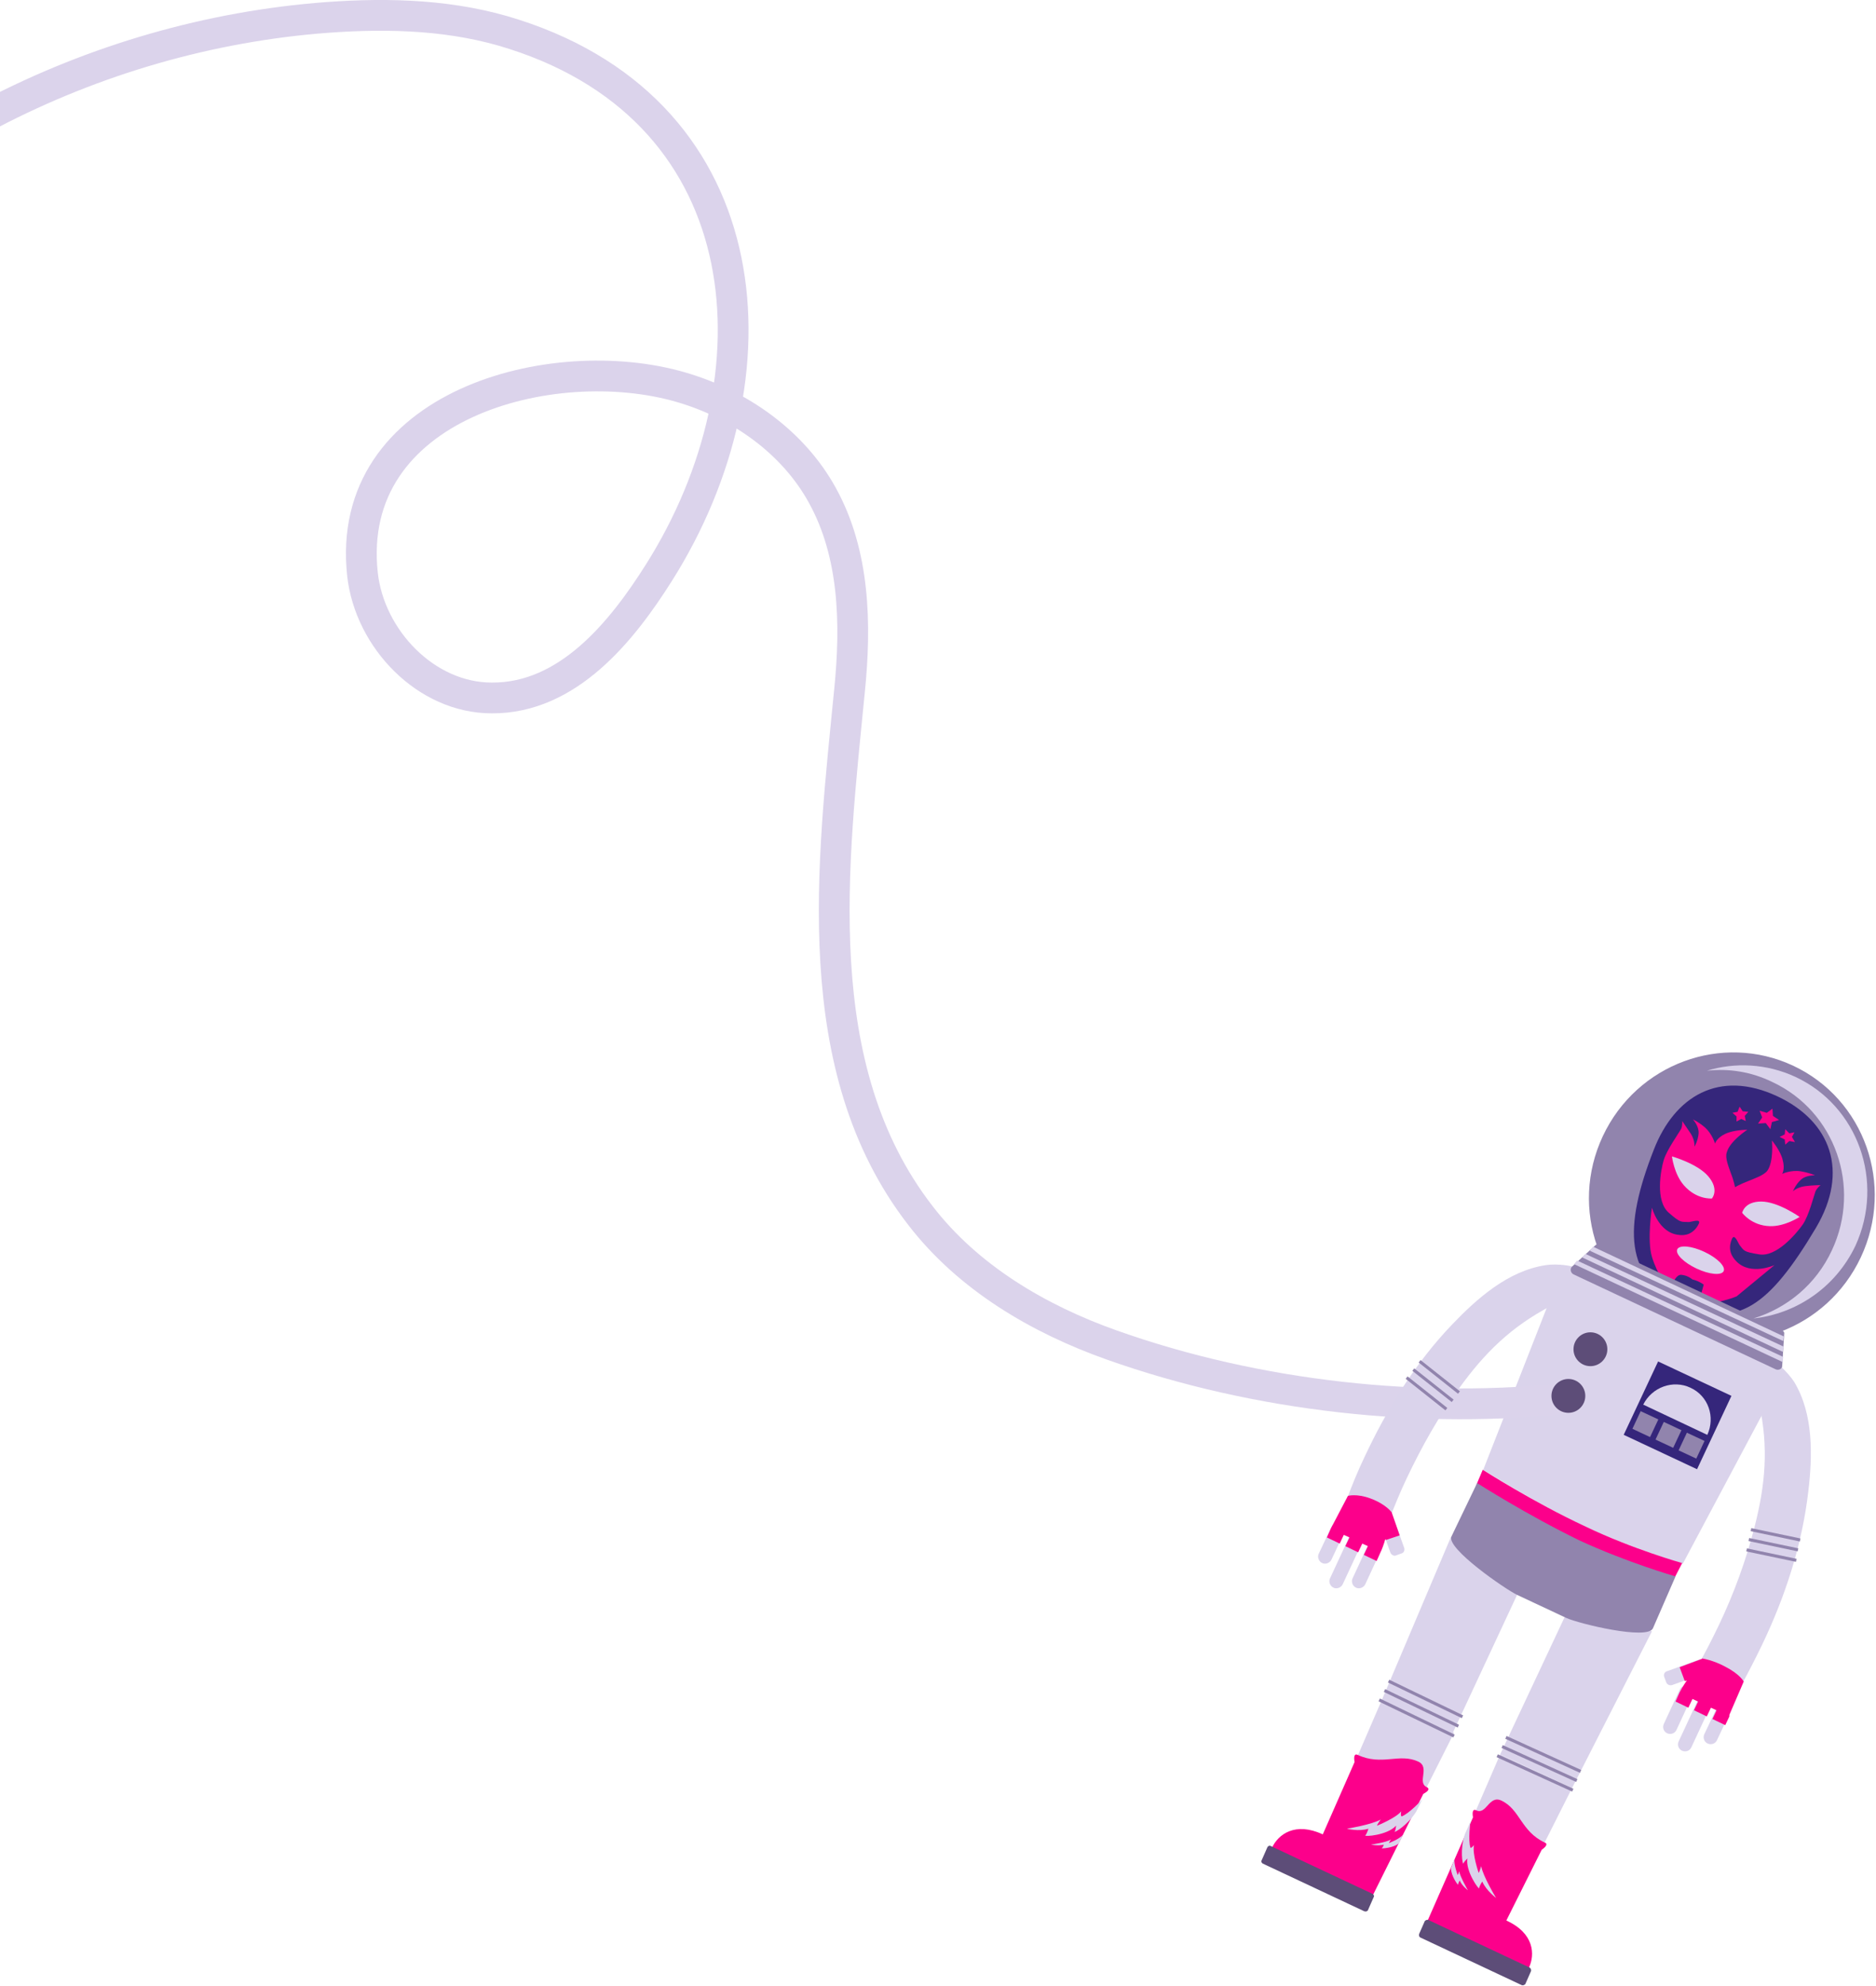 <svg version="1.2" baseProfile="tiny" xmlns="http://www.w3.org/2000/svg" viewBox="0 0 365.9 387.2"><ellipse transform="matrix(.905 .425 -.425 .905 131.047 -121.438)" fill="#9184AD" cx="338" cy="233.3" rx="27.8" ry="28.2"/><path fill-rule="evenodd" fill="#DAD3EB" d="M346.6 266.1l-39.8-18.7c-1-.5-2.2.2-2.6 1.2l-14.9 38s9.8 6.3 20.1 11.2c9.3 4.3 18.8 7.1 18.8 7.1l-1.3 2.5 20.5-38.5c.4-1 .1-2.3-.8-2.8z"/><path stroke="#DBD3EB" stroke-width="6" stroke-miterlimit="10" d="M307.2 272.5c-29.7 3.4-62.1-.2-90.3-10.2-14.4-5.1-28.1-13.2-37.4-25.3-22.3-28.8-17.1-68.7-13.8-102.4 1.3-12.9 1-26.6-5.3-38-5.7-10.4-16.2-17.8-27.6-21.1-25.1-7.3-65.7 3.4-62.1 36.5 1.4 12.6 12.4 24.1 25.2 24.1 14.9.1 25.4-13 32.6-24.4 24.1-38.1 20.4-89.4-28.2-105-11.7-3.8-24.2-4.2-36.5-3.3-22.8 1.7-45.3 8.2-65.6 18.8" fill="none"/><path fill="#35267B" d="M354.2 239.4c-9.1 15.3-15.5 20-26.4 14.8-10.8-5-11.3-14.6-5.2-30.1 4-10.2 12.6-15.7 24.1-10.3 10.4 4.9 14 14.6 7.5 25.6z"/><path fill="#FC008B" d="M330.1 249.5s1.1.2 2.2 1l-1.1 4s4.3-.4 7.5-1.7l7.4-6.1s-4.6 2.1-7.4-.7c-.9-.9-1.8-2.3-.9-4.4.5-1.2 1.2.8 1.5 1.2.9 1.1.7 1.3 3.8 1.8 3.4.6 7.3-4.1 8.5-5.8s2.2-5.7 2.5-6.5c.4-.8 1-1.2 1-1.2s-1.4 0-3 .2-2.4 1-2.4 1 .5-1.3 1.5-2.2c1-1 2.8-.9 2.8-.9s-1-.5-2.8-.8c-1.9-.3-3.6.5-3.6.5s.6-.9.1-2.7c-.4-1.8-2.1-3.8-2.1-3.8s.4 4.1-.9 5.9c-.7.9-2.5 1.5-3.7 2-1.6.6-2.6 1.2-2.6 1.2s-.2-1.2-.8-2.7c-.4-1.2-1.2-3-.8-4.1.6-2.2 4-4.4 4-4.4s-2.6 0-4.3.8c-1.7.8-2 1.9-2 1.9s-.5-1.8-1.9-3.1c-1.4-1.2-2.4-1.6-2.4-1.6s1.2 1.3 1.1 2.7c-.1 1.4-.8 2.6-.8 2.6s.1-1.2-.7-2.5c-.9-1.3-1.7-2.5-1.7-2.5s.1.8-.2 1.5c-.4.8-2.8 4.1-3.4 6.1s-1.7 8 1 10.3c2.4 2.1 2.4 1.7 3.9 1.8.5 0 2.5-.8 1.9.4-1 2-2.7 2.3-3.9 2.1-3.9-.4-5.2-5.3-5.2-5.3s-1 6.3 0 9.6 3.4 6.9 3.4 6.9 1-3.7 2.4-3.4c1.2.1 2.1.9 2.1.9z"/><path fill="#DAD3EB" d="M333.9 233.7s1.5-1.7-.7-4.3c-2.1-2.5-7.1-3.9-7.1-3.9s.4 3.4 2.3 5.6c2.5 2.9 5.5 2.6 5.5 2.6zM339.8 236.5s.4-2.2 3.7-2.2c3.3 0 7.5 3 7.5 3s-2.9 1.9-5.8 1.8c-3.6-.1-5.4-2.6-5.4-2.6z"/><ellipse transform="matrix(.905 .425 -.425 .905 135.717 -117.677)" fill="#DAD3EB" cx="331.9" cy="245.7" rx="5" ry="1.8"/><path fill="#FC008B" d="M345.7 216.2l.1 1.4 1.2.8-1.4.4-.3 1.4-.9-1.2-1.5.1.8-1.2-.5-1.3 1.4.4z"/><g fill="#FC008B"><path d="M339.3 215.8l.6.9 1.1.1-.7.8.2 1-.9-.4-.9.5v-1l-.8-.7 1-.2zM350 220.8l-1 .2-.8-.8-.1 1-1 .5 1 .5.1 1 .8-.7 1.1.2-.6-1z"/></g><path fill-rule="evenodd" fill="#DAD3EB" d="M279.7 371.9l12.3 5.8 14.6-29-14-6.6z"/><path fill="#FC008B" d="M301.3 359.3c-4.7-2.2-4.8-6.5-8.5-8.2-2.4-1.1-2.9 2.9-4.9 1.9-.6-.3-.8.3-.6 1.4l-9.2 20.9 12.4 5.8.4-.8 7.3 3.4c1.2-2.5 1.1-6.7-4.4-9.2l6.9-13.8c.9-.6 1.2-1.2.6-1.4z"/><path fill-rule="evenodd" fill="#DBD3EB" d="M283.7 362.5c-.2 1 .6 3.1.6 3.1.1 0 .3-.7.3-.7.2 1.1 1.7 3.7 1.7 3.7s-1.1-.8-1.6-1.9c0 0-.3.5-.3.8 0 .2-1.4-1.7-1.4-3.2l.7-1.8zM287.5 359.8c-.4 1.6.9 5.4.9 5.4.1 0 .5-1.3.5-1.3.3 1.9 2.9 6.2 2.9 6.2s-1.9-1.4-2.7-3.2c0 0-.6.9-.6 1.3s-2.7-3.3-2.3-5.8c0 0-.7.7-.8 1-.1.2-.7-2.6.3-5.7l1.1-2.5s-.5 3.6 0 5.1c.1.2.7-.5.7-.5z"/><path fill="#5D4D78" d="M277 377.8l19.8 9.3c.2.1.5 0 .7-.2l1.1-2.5c.1-.2 0-.5-.2-.7l-19.8-9.3c-.2-.1-.5 0-.7.2l-1.1 2.5c-.1.3 0 .6.2.7z"/><path fill="#35267B" d="M323.401 265.484l14.305 6.709-6.709 14.305-14.305-6.709z"/><circle fill-rule="evenodd" fill="#5D4D78" cx="310.2" cy="263.1" r="3.3"/><circle fill-rule="evenodd" fill="#5D4D78" cx="305.9" cy="272.2" r="3.3"/><path fill-rule="evenodd" fill="#DAD3EB" d="M269 366.9l-12.3-5.8 12.9-29.8 14 6.6zM283.4 337.8l-13.8-6.5 13.4-31.6 14.2 8.5zM292.6 342.1l14 6.6 15.6-30.6-15.7-5.6z"/><path fill="#DAD3EB" d="M259.7 304.1c-.3.7-1.2 1-1.8.7-.7-.3-1-1.2-.7-1.8l2.5-5.3c.3-.7 1.2-1 1.8-.7.7.3 1 1.2.7 1.8l-2.5 5.3zM271 296.2c.9-2.3 2.1-5.3 3.4-8 2.9-6.1 6.2-12 10.2-17.5 4.9-6.8 10.1-12 18-16.1 1.5-.8 8.4-3.7 6.5-6.3-1.2-1.7-5.8-1.9-7.6-1.6-7.4 1.1-13.5 6.6-18.2 11.5-7.3 7.6-12.8 16.6-17.2 26-1.3 2.7-2.5 5.7-3.4 8.1l8.3 3.9zM273.4 302.9l-1.1.4c-.4.2-.9-.1-1.1-.5l-2.5-7 2.7-.9 2.5 7c.1.4-.1.9-.5 1zM261.9 308.9c-.3.7-1.2 1-1.8.7-.7-.3-1-1.2-.7-1.8l3.9-8.4c.3-.7 1.2-1 1.8-.7.7.3 1 1.2.7 1.8l-3.9 8.4zM266.3 308.9c-.3.7-1.2 1-1.8.7-.7-.3-1-1.2-.7-1.8l3.1-6.7c.3-.7 1.2-1 1.8-.7.7.3 1 1.2.7 1.8l-3.1 6.7z"/><g fill="#9184AD"><path d="M277.068 265.216l7.679 6.089-.373.47-7.679-6.089zM275.84 266.838l7.679 6.089-.373.47-7.679-6.089zM274.534 268.399l7.758 6.151-.373.47-7.758-6.151z"/></g><path fill="#FC008B" d="M270.3 300.3l2.7-.9-1.5-4.3v-.1s-1-1.6-4.2-2.8c-2.7-1-4.4-.5-4.4-.5l-3.3 6.3-.8 1.8 2.5 1.2.8-1.7 1.1.5-.8 1.7 2.5 1.2.8-1.7 1.1.5-.8 1.7 2.5 1.2.8-1.8c.2-.4.6-1.4.9-2.5l.1.2z"/><path fill="#DAD3EB" d="M332.4 338.2c-.3.7 0 1.5.7 1.8.7.3 1.5 0 1.8-.7l2.5-5.3c.3-.7 0-1.5-.7-1.8-.7-.3-1.5 0-1.8.7l-2.5 5.3zM331.3 324.5c1.3-2.2 2.7-5 4-7.7 2.9-6.1 5.2-12.4 6.9-19 2.1-8.2 2.8-15.5.9-24.1-.4-1.7-2.5-8.8.7-9.1 2.1-.1 5.1 3.3 6.1 4.8 3.9 6.4 3.6 14.7 2.8 21.4-1.2 10.4-4.5 20.5-9 29.9-1.3 2.7-2.8 5.6-4 7.8l-8.4-4zM324.6 327l.4 1.1c.2.4.6.6 1.1.5l6.9-2.5-1-2.7-6.9 2.5c-.4.1-.7.6-.5 1.1zM327.4 339.6c-.3.7 0 1.5.7 1.8.7.3 1.5 0 1.8-.7l3.9-8.4c.3-.7 0-1.5-.7-1.8-.7-.3-1.5 0-1.8.7l-3.9 8.4zM324.5 336.2c-.3.7 0 1.5.7 1.8.7.3 1.5 0 1.8-.7l3.1-6.7c.3-.7 0-1.5-.7-1.8-.7-.3-1.5 0-1.8.7l-3.1 6.7z"/><g fill="#9184AD"><path d="M351.041 300.588l-9.591-2.011.123-.587 9.591 2.011zM350.625 302.512l-9.591-2.011.123-.587 9.591 2.011zM350.287 304.555l-9.689-2.031.123-.587 9.689 2.031z"/></g><path fill="#FC008B" d="M337.3 334.4l2.8-6.5s-.7-1.4-3.6-2.9c-2.4-1.3-4.5-1.6-4.5-1.6l-.1.1-4.3 1.6 1 2.7.4-.1c-.7 1-1.2 1.9-1.4 2.3l-.8 1.8 2.5 1.2.8-1.7 1.1.5-.8 1.7 2.5 1.2.8-1.7 1.1.5-.8 1.7 2.5 1.2.8-1.7v-.3z"/><g fill="#9184AD"><path d="M270.967 327.547l14.411 6.952-.261.54-14.411-6.952zM270.163 329.379l14.411 6.952-.261.54-14.411-6.952zM269.135 331.214l14.591 7.039-.261.54-14.591-7.039z"/></g><g fill="#9184AD"><path d="M308.155 345.696l-14.56-6.635.249-.546 14.56 6.635zM307.416 347.48l-14.56-6.635.249-.546 14.56 6.635zM306.637 349.356l-14.742-6.718.249-.546 14.742 6.718z"/></g><path fill="#9184AD" d="M312.2 242.8l35.1 16.5c.4.2.7.3.7.7l-.4 6.4c0 .5-.7.9-1.3.6l-39.4-18.5c-.6-.3-.7-1.1-.3-1.5l4.6-4.2c.2-.2.6-.2 1 0z"/><path fill="#DAD3EB" d="M308.6 245.2l39.1 18.4.2-1-38.7-18.1zM307 246.5l40.7 19.1.1-1-40.2-18.8zM310.1 243.9l37.7 17.6.1-.9-37.2-17.5zM350.2 210c-5.6-2.6-11.8-2.9-17.3-1.2 4.3-.5 8.7.2 12.8 2.2 12.2 5.7 17.4 20.4 11.6 32.8-3.1 6.7-8.8 11.3-15.3 13.3 8.3-.9 16-6 19.9-14.2 5.7-12.5.5-27.2-11.7-32.9z"/><path fill="#FC008B" d="M278.3 348.5c-2-.9.7-3.9-1.7-5-3.7-1.7-7.1.9-11.8-1.3-.6-.3-.8.3-.6 1.4l-6.2 14.1c-5.4-2.5-8.7 0-9.9 2.6l7.3 3.4-.4.8 12.4 5.8 10.2-20.5c1-.5 1.3-1 .7-1.3z"/><path fill-rule="evenodd" fill="#DBD3EB" d="M273.6 357.8c-.6.8-2.7 1.6-2.7 1.6 0-.1.4-.7.4-.7-1 .6-3.9 1-3.9 1s1.4.3 2.5 0c0 0-.2.6-.4.7-.2.1 2.3 0 3.4-1l.7-1.6zM273.3 353.2c-1 1.3-4.7 2.8-4.7 2.8-.1-.1.7-1.2.7-1.2-1.7 1-6.6 1.8-6.6 1.8s2.3.6 4.2 0c0 0-.3 1-.6 1.3-.3.3 4.3 0 6-1.9 0 0-.1 1-.3 1.2-.1.2 2.4-1.1 4.2-3.9l1.2-2.4s-2.5 2.7-4 3.3c-.3-.1-.1-1-.1-1z"/><path fill="#9184AD" d="M320.004 275.175l3.441 1.613-1.613 3.441-3.441-1.613zM324.51 277.274l3.441 1.613-1.613 3.441-3.441-1.613zM329.016 279.373l3.441 1.613-1.613 3.441-3.441-1.613z"/><path fill="#DAD3EB" d="M329.7 270.6c-3.4-1.6-7.5-.1-9.2 3.3l12.5 5.9c1.6-3.5.2-7.6-3.3-9.2z"/><path fill-rule="evenodd" fill="#FC008B" d="M289.2 286.6l-1.1 2.6-2.7 8.1c-1.1 2.3 9.4 10 11.7 11.1l9.6 4.5c2.4 1.1 14.7 2.8 15.7.4l4.4-6 1.3-2.5s-9.6-2.7-18.8-7.1c-10.3-4.8-20.1-11.1-20.1-11.1z"/><path fill-rule="evenodd" fill="#9184AD" d="M288.1 289.2l-5 10.4c-1.1 2.3 10.5 10.3 12.8 11.4l9.6 4.5c2.4 1.1 15.9 4.4 16.9 2l4.4-10.1s-9.4-2.7-18.7-7c-10.3-5-20-11.2-20-11.2z"/><path fill="#5D4D78" d="M266.1 372.7l-19.8-9.3c-.2-.1-.4-.4-.2-.7l1.1-2.5c.1-.2.4-.4.7-.2l19.8 9.3c.2.1.4.4.2.7l-1.1 2.5c-.1.2-.4.3-.7.2z"/></svg>
